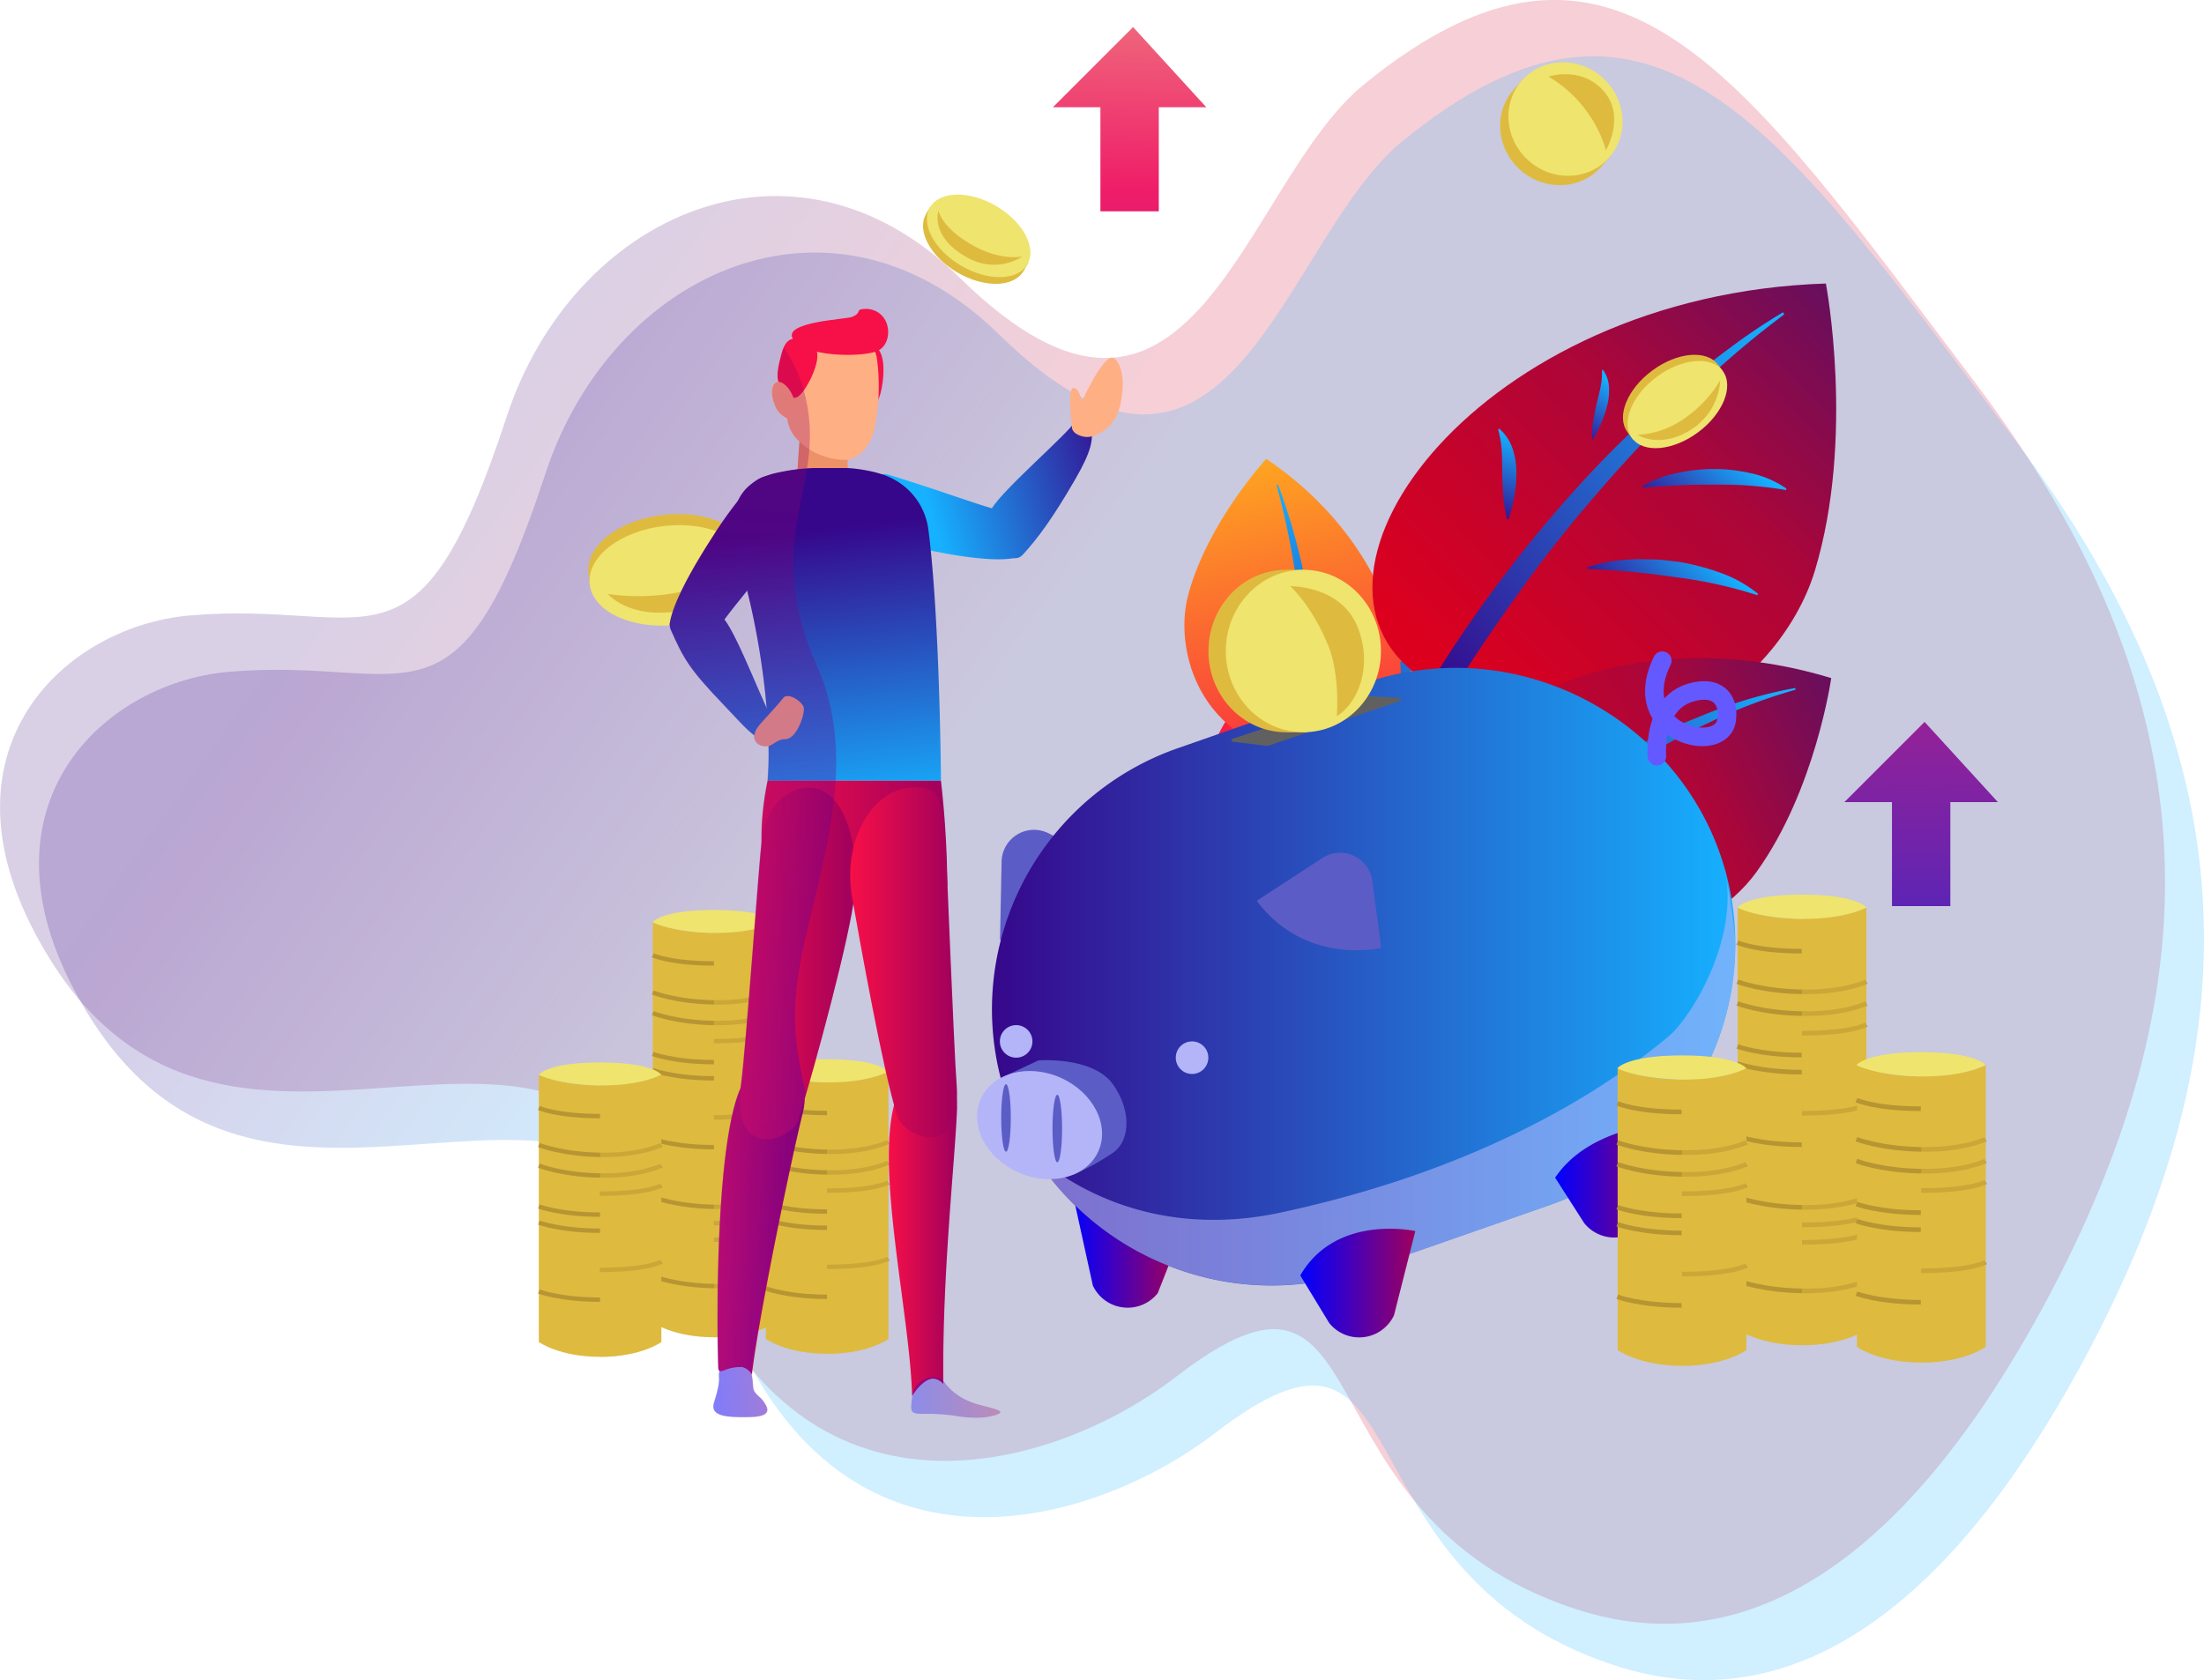 <svg xmlns="http://www.w3.org/2000/svg" xmlns:xlink="http://www.w3.org/1999/xlink" viewBox="0 0 445.2 339.45"><defs><style>.cls-1,.cls-25,.cls-31,.cls-38{fill:none;}.cls-2{isolation:isolate;}.cls-3,.cls-4{opacity:0.2;}.cls-3{fill:url(#Gradient_bez_nazwy_15);}.cls-4{fill:url(#Gradient_bez_nazwy_5);}.cls-5{fill:url(#Gradient_bez_nazwy_5-2);}.cls-6{fill:url(#Gradient_bez_nazwy_5-3);}.cls-7{fill:url(#Gradient_bez_nazwy_5-4);}.cls-8{fill:url(#Gradient_bez_nazwy_5-5);}.cls-9{fill:url(#Gradient_bez_nazwy_14);}.cls-10{fill:url(#Gradient_bez_nazwy_9);}.cls-11{fill:url(#Gradient_bez_nazwy_14-2);}.cls-12{fill:url(#Gradient_bez_nazwy_9-2);}.cls-13{fill:url(#Безымянный_градиент_7);}.cls-14{fill:url(#Gradient_bez_nazwy_9-3);}.cls-15{fill:url(#Безымянный_градиент_7-2);}.cls-16{fill:url(#Gradient_bez_nazwy_9-4);}.cls-17{fill:url(#Gradient_bez_nazwy_5-6);}.cls-18{fill:url(#Gradient_bez_nazwy_5-7);}.cls-19{fill:url(#Gradient_bez_nazwy_5-8);}.cls-20{fill:url(#Gradient_bez_nazwy_5-9);}.cls-21{fill:url(#Gradient_bez_nazwy_8);}.cls-22{fill:url(#Gradient_bez_nazwy_8-2);}.cls-23,.cls-26{fill:#debb3e;}.cls-24{fill:#efe46e;}.cls-25,.cls-38{stroke:#b89533;}.cls-25,.cls-31,.cls-38{stroke-miterlimit:10;}.cls-25{stroke-width:0.89px;}.cls-26{opacity:0.5;}.cls-26,.cls-28,.cls-30,.cls-32,.cls-33,.cls-39,.cls-53,.cls-55{mix-blend-mode:multiply;}.cls-27{fill:#5c5cc6;}.cls-28{fill:url(#Gradient_bez_nazwy_3);}.cls-29{fill:url(#Gradient_bez_nazwy_5-10);}.cls-30,.cls-34{fill:#b4b4f9;}.cls-30{opacity:0.57;}.cls-31{stroke:#6459ff;stroke-linecap:round;stroke-width:3.75px;}.cls-32{fill:url(#Gradient_bez_nazwy_3-2);}.cls-33{fill:url(#Gradient_bez_nazwy_3-3);}.cls-35{fill:#606060;}.cls-36{fill:url(#Gradient_bez_nazwy_4);}.cls-37{fill:url(#Gradient_bez_nazwy_4-2);}.cls-38{stroke-width:0.94px;}.cls-39,.cls-53,.cls-55{opacity:0.3;}.cls-39{fill:url(#Gradient_bez_nazwy_3-4);}.cls-40{fill:url(#Gradient_bez_nazwy_5-11);}.cls-41{fill:url(#Gradient_bez_nazwy_5-12);}.cls-42{fill:#f70f47;}.cls-43{fill:#ed9169;}.cls-44{fill:url(#Gradient_bez_nazwy_5-13);}.cls-45{fill:url(#Gradient_bez_nazwy_2);}.cls-46{fill:url(#Gradient_bez_nazwy_2-2);}.cls-47{fill:url(#Gradient_bez_nazwy_2-3);}.cls-48{fill:url(#Gradient_bez_nazwy_2-4);}.cls-49{fill:url(#Gradient_bez_nazwy_2-5);}.cls-50{fill:url(#Gradient_bez_nazwy_5-14);}.cls-51{fill:url(#Gradient_bez_nazwy_5-15);}.cls-52{fill:#ffaf84;}.cls-53{fill:url(#Gradient_bez_nazwy_3-5);}.cls-54{clip-path:url(#clip-path);}.cls-55{fill:url(#Gradient_bez_nazwy_3-6);}</style><linearGradient id="Gradient_bez_nazwy_15" x1="-2275.41" y1="-986.45" x2="-2275.41" y2="-1098.45" gradientTransform="matrix(-0.58, 0.81, -0.81, -0.58, -2015.9, 1334.38)" gradientUnits="userSpaceOnUse"><stop offset="0" stop-color="#401381"/><stop offset="1" stop-color="#d11137"/></linearGradient><linearGradient id="Gradient_bez_nazwy_5" x1="-2270.73" y1="-999.48" x2="-2270.73" y2="-1111.48" gradientTransform="matrix(-0.58, 0.81, -0.81, -0.58, -2015.9, 1334.38)" gradientUnits="userSpaceOnUse"><stop offset="0" stop-color="#36078b"/><stop offset="1" stop-color="#16b1ff"/></linearGradient><linearGradient id="Gradient_bez_nazwy_5-2" x1="-208.47" y1="-668.75" x2="-187.24" y2="-691.5" gradientTransform="translate(262.89 907.1) rotate(17.78)" xlink:href="#Gradient_bez_nazwy_5"/><linearGradient id="Gradient_bez_nazwy_5-3" x1="278.67" y1="338.09" x2="299.9" y2="315.34" gradientTransform="translate(-38.88 -115.04) rotate(-3.7)" xlink:href="#Gradient_bez_nazwy_5"/><linearGradient id="Gradient_bez_nazwy_5-4" x1="326.25" y1="1722.73" x2="345.47" y2="1702.13" gradientTransform="translate(-895.62 -1119.08) rotate(-30.33)" xlink:href="#Gradient_bez_nazwy_5"/><linearGradient id="Gradient_bez_nazwy_5-5" x1="-229.1" y1="2954.04" x2="-211.83" y2="2935.53" gradientTransform="translate(-2078.01 -1628.54) rotate(-56.33)" xlink:href="#Gradient_bez_nazwy_5"/><linearGradient id="Gradient_bez_nazwy_14" x1="77.65" y1="-205.68" x2="153.83" y2="-287.32" gradientTransform="translate(154.02 367.72) rotate(6.72)" gradientUnits="userSpaceOnUse"><stop offset="0" stop-color="#f70f47"/><stop offset="1" stop-color="#ffb41d"/></linearGradient><linearGradient id="Gradient_bez_nazwy_9" x1="-344.83" y1="-679.68" x2="-281.55" y2="-779.76" gradientTransform="matrix(0.95, 0.31, -0.31, 0.95, 342.45, 964.68)" gradientUnits="userSpaceOnUse"><stop offset="0.48" stop-color="#36078b"/><stop offset="1" stop-color="#16b1ff"/></linearGradient><linearGradient id="Gradient_bez_nazwy_14-2" x1="-4606.06" y1="-1183.65" x2="-4548.07" y2="-1245.79" gradientTransform="matrix(-0.87, -0.5, -0.5, 0.87, -4319.75, -1106.82)" xlink:href="#Gradient_bez_nazwy_14"/><linearGradient id="Gradient_bez_nazwy_9-2" x1="-300.23" y1="-678.08" x2="-368.54" y2="-786.11" xlink:href="#Gradient_bez_nazwy_9"/><linearGradient id="Безымянный_градиент_7" x1="115.9" y1="-43.93" x2="222.53" y2="-158.2" gradientTransform="translate(177.29 178.88) rotate(2.34)" gradientUnits="userSpaceOnUse"><stop offset="0" stop-color="#dd001e"/><stop offset="0.42" stop-color="#ab0639"/><stop offset="1" stop-color="#221783"/></linearGradient><linearGradient id="Gradient_bez_nazwy_9-3" x1="-339.29" y1="-679.04" x2="-244.9" y2="-851.14" xlink:href="#Gradient_bez_nazwy_9"/><linearGradient id="Безымянный_градиент_7-2" x1="-385.2" y1="-860.39" x2="-308.27" y2="-942.84" gradientTransform="translate(348.19 1117.59) rotate(21.2)" xlink:href="#Безымянный_градиент_7"/><linearGradient id="Gradient_bez_nazwy_9-4" x1="-329.56" y1="-682.68" x2="-226.32" y2="-776.96" xlink:href="#Gradient_bez_nazwy_9"/><linearGradient id="Gradient_bez_nazwy_5-6" x1="-275.3" y1="-792.85" x2="-263.76" y2="-813.9" gradientTransform="matrix(0.95, 0.31, -0.31, 0.95, 342.45, 964.68)" xlink:href="#Gradient_bez_nazwy_5"/><linearGradient id="Gradient_bez_nazwy_5-7" x1="-271.06" y1="-814.38" x2="-263.77" y2="-833.44" gradientTransform="matrix(0.95, 0.31, -0.31, 0.95, 342.45, 964.68)" xlink:href="#Gradient_bez_nazwy_5"/><linearGradient id="Gradient_bez_nazwy_5-8" x1="-308.8" y1="-804.66" x2="-308.74" y2="-822.71" gradientTransform="matrix(0.95, 0.31, -0.31, 0.95, 342.45, 964.68)" xlink:href="#Gradient_bez_nazwy_5"/><linearGradient id="Gradient_bez_nazwy_5-9" x1="-296.56" y1="-825.99" x2="-293.49" y2="-839.73" gradientTransform="matrix(0.95, 0.31, -0.31, 0.95, 342.45, 964.68)" xlink:href="#Gradient_bez_nazwy_5"/><linearGradient id="Gradient_bez_nazwy_8" x1="-313.03" y1="-699.66" x2="-313.03" y2="-667.23" gradientTransform="matrix(0.95, 0.31, -0.31, 0.95, 342.45, 964.68)" gradientUnits="userSpaceOnUse"><stop offset="0" stop-color="#2c27ce"/><stop offset="1" stop-color="#ef1d68"/></linearGradient><linearGradient id="Gradient_bez_nazwy_8-2" x1="-313.03" y1="-691.38" x2="-313.03" y2="-705.5" xlink:href="#Gradient_bez_nazwy_8"/><linearGradient id="Gradient_bez_nazwy_3" x1="216.3" y1="251.85" x2="237.5" y2="251.85" gradientUnits="userSpaceOnUse"><stop offset="0" stop-color="blue"/><stop offset="1" stop-color="#9e005d"/></linearGradient><linearGradient id="Gradient_bez_nazwy_5-10" x1="200.39" y1="197.32" x2="350.5" y2="197.32" gradientTransform="matrix(1, 0, 0, 1, 0, 0)" xlink:href="#Gradient_bez_nazwy_5"/><linearGradient id="Gradient_bez_nazwy_3-2" x1="262.65" y1="259.22" x2="285.9" y2="259.22" xlink:href="#Gradient_bez_nazwy_3"/><linearGradient id="Gradient_bez_nazwy_3-3" x1="314.13" y1="238.47" x2="337.08" y2="238.47" xlink:href="#Gradient_bez_nazwy_3"/><linearGradient id="Gradient_bez_nazwy_4" x1="226.06" y1="172.53" x2="228.96" y2="-33.82" gradientUnits="userSpaceOnUse"><stop offset="0" stop-color="#2c27ce"/><stop offset="0.65" stop-color="#ef1d68"/><stop offset="1" stop-color="#efba92"/></linearGradient><linearGradient id="Gradient_bez_nazwy_4-2" x1="387.28" y1="217.54" x2="390.18" y2="11.19" xlink:href="#Gradient_bez_nazwy_4"/><linearGradient id="Gradient_bez_nazwy_3-4" x1="144.14" y1="280.86" x2="155.06" y2="280.86" xlink:href="#Gradient_bez_nazwy_3"/><linearGradient id="Gradient_bez_nazwy_5-11" x1="227.23" y1="94.27" x2="188.46" y2="104.96" gradientTransform="matrix(1, 0, 0, 1, 0, 0)" xlink:href="#Gradient_bez_nazwy_5"/><linearGradient id="Gradient_bez_nazwy_5-12" x1="227.25" y1="94.34" x2="188.48" y2="105.02" gradientTransform="matrix(1, 0, 0, 1, 0, 0)" xlink:href="#Gradient_bez_nazwy_5"/><linearGradient id="Gradient_bez_nazwy_5-13" x1="167.78" y1="106.73" x2="174.5" y2="164.49" gradientTransform="matrix(1, 0, 0, 1, 0, 0)" xlink:href="#Gradient_bez_nazwy_5"/><linearGradient id="Gradient_bez_nazwy_2" x1="153.82" y1="168.44" x2="191.38" y2="168.44" gradientUnits="userSpaceOnUse"><stop offset="0" stop-color="#f70f47"/><stop offset="1" stop-color="#9e005d"/></linearGradient><linearGradient id="Gradient_bez_nazwy_2-2" x1="144.95" y1="246.28" x2="162.56" y2="246.28" xlink:href="#Gradient_bez_nazwy_2"/><linearGradient id="Gradient_bez_nazwy_2-3" x1="149.45" y1="194.64" x2="172.77" y2="194.64" xlink:href="#Gradient_bez_nazwy_2"/><linearGradient id="Gradient_bez_nazwy_2-4" x1="179.55" y1="249.12" x2="193.32" y2="249.12" xlink:href="#Gradient_bez_nazwy_2"/><linearGradient id="Gradient_bez_nazwy_2-5" x1="171.74" y1="194.42" x2="193.31" y2="194.42" xlink:href="#Gradient_bez_nazwy_2"/><linearGradient id="Gradient_bez_nazwy_5-14" x1="143.12" y1="109.6" x2="149.84" y2="167.36" gradientTransform="matrix(1, 0, 0, 1, 0, 0)" xlink:href="#Gradient_bez_nazwy_5"/><linearGradient id="Gradient_bez_nazwy_5-15" x1="147.42" y1="109.1" x2="154.14" y2="166.86" gradientTransform="matrix(1, 0, 0, 1, 0, 0)" xlink:href="#Gradient_bez_nazwy_5"/><linearGradient id="Gradient_bez_nazwy_3-5" x1="184.02" y1="282.35" x2="202.03" y2="282.35" xlink:href="#Gradient_bez_nazwy_3"/><clipPath id="clip-path"><path class="cls-1" d="M225.23,72.5c-1.53-1.54-4.65,4.22-6.69,8.62-.34-1.54-.87-2.86-1.8-2.71s-.47,5.23-.39,6.08a6.26,6.26,0,0,0,.24,1.31c0,.06,0,.11,0,.17-2.86,3.41-13.86,12.9-16.16,16.69-4.15-1.19-11.59-4-20.9-6.79a3.93,3.93,0,0,0-1.39-.07,28.72,28.72,0,0,0-6.87-1.22c0-.6,0-1.18,0-1.73,2.67-.37,4.64-3.22,5.27-5.51a35,35,0,0,0,.94-6.68,6.68,6.68,0,0,0,.44-1.14c.48-1.66,1.23-6.74-.32-8.76,2.94-1.74,2.45-7.88-2.35-8.33-2.87,0-.79.68-3.12,1.63-1.16.47-13.93.92-11.9,4.41-1,.16-1.76,1-2.28,2.89-.72,2.7-1,4.41-.63,5.8a1.13,1.13,0,0,0-.46.08c-1.05.43-1.24,2.4-.42,4.41A4.64,4.64,0,0,0,159,84.52a7.49,7.49,0,0,0,2.48,4.7c-.14,1.68-.28,3.66-.38,5.6-1.23.16-2.46.38-3.59.6a16.25,16.25,0,0,0-3,.84,5.57,5.57,0,0,0-2.14,1.11,9,9,0,0,0-3.27,3.72c-1.31,1.65-3,3.95-5.26,7.46-6.66,10.3-8.22,15.11-8.58,17.33a1.31,1.31,0,0,0,0,.51,2.23,2.23,0,0,0,.19.85c2.56,5.75,3.7,7.85,10.41,14.88,3.17,3.32,4.84,5.27,6.46,6.44a2,2,0,0,0,1.67,2.15,2,2,0,0,0,1.21,0,69.47,69.47,0,0,1-.19,7,56.13,56.13,0,0,0-1.23,12.42c-.58,5.13-3.2,42.1-4.14,48.91,0,.27-.06.53-.09.78v0c-5.2,11.67-4.79,49-4.51,56.43,0,.39.11.59.25.68a5.11,5.11,0,0,0-.08,1.43c.06.91-.11,2.13-1,4.91s2.16,3.12,7.26,3c4.77-.09,3.55-1.95,2.77-3.1s-1.93-1.51-2.13-2.79c-.15-.92,0-1.47-.32-2.7h0c1.1-10.14,7.53-41.67,10.25-52.72a13.76,13.76,0,0,0,.39-2.9c3.37-11.49,8.57-31.09,9.84-39.5,1.67,9.44,5.51,30.75,8.25,40.69-3.62,13.92,3.2,42.37,3.63,58.76v0c0,.1,0,.2-.06.3-.39,3.12-.36,3.29,2.5,3.3a39,39,0,0,1,5.81.34c1.84.29,5.48.89,8.6-.11s-2.5-1.54-5.15-2.68a11.88,11.88,0,0,1-5-3.62,2.29,2.29,0,0,0-.44-.56c-.21-21.79,2.26-43.47,2.75-54.73a14.15,14.15,0,0,0,0-1.9,25.24,25.24,0,0,0,0-3.38c-.4-5.09-1.28-26.84-1.84-39.84h0a199.14,199.14,0,0,0-1.28-21.43s-.18-28.07-2.06-46.51c10,2.06,14.52,1.93,16.65,1.55a2,2,0,0,0,1.87-.66c3-3.26,6.07-7.39,10.63-15.28,2.58-4.47,3.29-6.65,3.38-8.72A8,8,0,0,0,226,82.78C226.62,80.86,227.71,75,225.23,72.5Zm-78.91,52.65c1.1-1.5,2.69-3.47,4.61-5.85a154.43,154.43,0,0,1,3.93,23.76C152.34,137.51,148.55,128,146.31,125.15Z"/></clipPath><linearGradient id="Gradient_bez_nazwy_3-6" x1="-4025.94" y1="5542.41" x2="-3829.86" y2="5662.88" gradientTransform="matrix(-0.4, -0.87, 0.54, -0.47, -4460.74, -597.55)" xlink:href="#Gradient_bez_nazwy_3"/></defs><title>управление бюджетом</title><g class="cls-2"><g id="Слой_2" data-name="Слой 2"><g id="Designed_by_Freepik" data-name="Designed by Freepik"><path class="cls-3" d="M10.27,194.07c-25.76-41.07,2-67.46,28-69.72,36.9-3.2,46,14.94,64.08-40.17C115.7,43.5,160.16,23,193.85,56.1c47.09,46.2,57-18.85,81.62-39C326.35-24.4,351.84,15,398.93,77.24,447.28,141.12,447,198.5,414.59,260.47c-23.94,45.76-56.12,77.75-96.3,64.61-57.7-18.86-37.92-79.86-80.63-47C212.1,297.78,158.84,313,137,248.92S47.36,253.22,10.27,194.07Z"/><path class="cls-4" d="M18.14,205.46c-25.76-41.07,2-67.46,28-69.72,36.9-3.2,46,14.94,64.08-40.17C123.57,54.9,168,34.44,201.72,67.49c47.09,46.2,57-18.85,81.62-39C334.22-13,359.71,26.41,406.8,88.63c48.35,63.88,48.08,121.26,15.66,183.23-23.94,45.76-56.12,77.75-96.3,64.61-57.7-18.86-37.92-79.86-80.63-47-25.56,19.67-78.82,34.92-100.69-29.19S55.23,264.61,18.14,205.46Z"/><path class="cls-5" d="M267.21,205.56c-4.48-5.48,6.42-14.14,20-10.86,0,0-.51,6.28-3.51,11C281.13,209.78,273.49,213.24,267.21,205.56Z"/><path class="cls-6" d="M259.3,203.94c-6.18-3.46.8-15.51,14.62-17.42,0,0,1.83,6,.77,11.54C273.8,202.77,268,208.79,259.3,203.94Z"/><path class="cls-7" d="M254.4,203.3c-6.4-.29-5.65-12.87,4.76-20a25.22,25.22,0,0,1,5.31,9C265.65,196.47,263.37,203.71,254.4,203.3Z"/><path class="cls-8" d="M252.34,201c-5.29,2.29-9.63-8.17-4-18a22.66,22.66,0,0,1,7.84,5.2C258.73,191,259.74,197.78,252.34,201Z"/><path class="cls-9" d="M249.49,169.84c-19.56-16.21,12.88-54.21,62.88-52,0,0,2.54,22.47-4.76,41.23C301.4,175.1,276.88,192.55,249.49,169.84Z"/><path class="cls-10" d="M306,121.89a45.43,45.43,0,0,0-14.12,7.56,57.19,57.19,0,0,0-6,5.16c-.93.95-1.9,1.84-2.78,2.82l-1.35,1.45-1.28,1.51a98.71,98.71,0,0,0-9.16,12.93c-.64,1.16-1.4,2.25-2,3.43l-1.91,3.5c-1.17,2.39-2.4,4.75-3.44,7.21a218.16,218.16,0,0,0-11,30.3c-1.49,5.2-2.92,10.45-4.25,15.74-.67,2.64-1.42,5.28-2,8l-.92,4-1,4-.39,0a281.4,281.4,0,0,1,5.62-32.4c.58-2.68,1.38-5.31,2.06-8s1.59-5.25,2.38-7.88a162.32,162.32,0,0,1,5.95-15.35c1.08-2.52,2.4-4.94,3.63-7.39s2.68-4.8,4.18-7.1a89.41,89.41,0,0,1,10-13.06,64.59,64.59,0,0,1,12.59-10.59,40.75,40.75,0,0,1,15.21-6.19Z"/><path class="cls-11" d="M270.78,153c19.31-1.07,16.65-39-15-60.28,0,0-11.72,12.6-15.75,27.39C236.63,132.7,243.74,154.47,270.78,153Z"/><path class="cls-12" d="M258.15,97.9a126.59,126.59,0,0,1,7.48,33.2l.44,4.25.22,4.27.21,4.27c.06,1.42,0,2.85.06,4.27s0,2.85,0,4.28,0,2.85-.12,4.27l-.45,8.54c-.27,2.84-.63,5.66-.94,8.49-.17,1.41-.31,2.83-.5,4.24l-.71,4.21-1.52,8.4c-.62,2.78-1.3,5.54-2,8.3l-1,4.14c-.37,1.37-.8,2.73-1.23,4.08l-2.57,8.11c-.43,1.35-.94,2.68-1.48,4l-1.57,4-1.57,3.95L249.24,231l-.28-.1,2.56-8.05,1.28-4c.44-1.34.86-2.68,1.19-4.05l2.13-8.17c.35-1.36.73-2.72,1-4.09l.85-4.14,1.71-8.27,1.31-8.34.64-4.17.45-4.2c.28-2.8.61-5.6.85-8.4a235.68,235.68,0,0,0,.29-33.74A159.8,159.8,0,0,0,257.87,98Z"/><path class="cls-13" d="M286.61,136.56c-29-20.54,12.19-77,82.21-79.28,0,0,5.94,31.08-2.23,58.05C359.61,138.35,327.27,165.32,286.61,136.56Z"/><path class="cls-14" d="M360.4,63.53a183,183,0,0,0-19.35,16.65c-6.12,5.87-11.93,12-17.48,18.39s-10.84,12.94-15.76,19.79-9.76,13.75-14.15,20.94-8.67,14.47-12.54,22c-1,1.84-2,3.74-2.9,5.63s-1.92,3.76-2.82,5.68l-2.67,5.75c-.94,1.9-1.79,3.84-2.64,5.78l-2.56,5.82c-.8,2-1.57,3.94-2.41,5.89-1.7,3.9-3.12,7.9-4.67,11.87-.82,2-1.54,4-2.27,6l-2.19,6c-.74,2-1.34,4.06-2,6.08l-2.14,6.07-.46-.11a340.41,340.41,0,0,1,15.3-49,296.66,296.66,0,0,1,23-45.91A267.28,267.28,0,0,1,320.86,96a229.56,229.56,0,0,1,18.58-17.75c3.26-2.78,6.6-5.47,10.05-8a119,119,0,0,1,10.69-7.16Z"/><path class="cls-15" d="M295.28,172c-15-20.8,26.29-49.76,74.62-35,0,0-3.19,22.61-15.06,39.12C344.71,190.25,316.33,201.12,295.28,172Z"/><path class="cls-16" d="M362.69,139.35a105.76,105.76,0,0,0-17.19,6.51l-4.14,1.94-4,2.16c-1.32.76-2.72,1.36-4,2.18l-3.92,2.34c-2.65,1.49-5.11,3.3-7.66,4.94-1.25.86-2.57,1.62-3.76,2.56l-3.63,2.75c-1.2.93-2.44,1.81-3.66,2.71s-2.34,1.94-3.51,2.91l-3.49,2.93c-1.15,1-2.35,1.92-3.42,3l-6.66,6.23c-.55.52-1.12,1-1.66,1.57l-1.56,1.67c-1,1.11-2.07,2.23-3.14,3.32l-3.17,3.29c-.52.55-1.07,1.09-1.57,1.66L281,195.78c-1.95,2.35-3.94,4.66-5.95,7s-3.81,4.78-5.71,7.19l-5.65,7.28c-3.67,4.93-7,10.11-10.78,15.06l-.3-.17c3.2-5.29,6.3-10.64,9.58-15.88l5.28-7.63c1.77-2.53,3.46-5.13,5.46-7.49l5.79-7.25,1.45-1.81c.5-.59,1-1.15,1.56-1.72l3.13-3.42,3.13-3.42,1.57-1.71c.54-.56,1.11-1.07,1.67-1.61l6.72-6.4a172.91,172.91,0,0,1,30.09-21.62c2.72-1.48,5.41-3,8.25-4.26l4.2-2,4.3-1.74A91.94,91.94,0,0,1,362.64,139Z"/><path class="cls-17" d="M320.65,114.59a31.33,31.33,0,0,1,8.9-1.56c1.49-.12,3,0,4.45,0s3,.26,4.43.41,2.93.49,4.38.85a42.67,42.67,0,0,1,4.3,1.29,26.24,26.24,0,0,1,8,4.38l-.11.3a89.62,89.62,0,0,0-17-3.7,168.39,168.39,0,0,0-17.36-1.63Z"/><path class="cls-18" d="M331.78,98.18a23.22,23.22,0,0,1,7.16-2.64,34.86,34.86,0,0,1,7.4-.78,33.21,33.21,0,0,1,7.44.88,19.89,19.89,0,0,1,7.06,3.06l-.07.31c-2.38-.42-4.78-.68-7.19-.88s-4.83-.23-7.25-.22-4.84,0-7.26.14-4.84.26-7.25.46Z"/><path class="cls-19" d="M304.44,104.92a26.51,26.51,0,0,1-.81-5c-.11-1.55-.15-3-.18-4.43s0-2.78-.1-4.13a20.08,20.08,0,0,0-.73-4.55l.18-.22a9,9,0,0,1,2.72,4,15.46,15.46,0,0,1,.79,4.82,26.48,26.48,0,0,1-.42,4.84,28,28,0,0,1-1.2,4.7Z"/><path class="cls-20" d="M321.57,88.69a18.2,18.2,0,0,1,.29-3.87c.21-1.18.42-2.31.68-3.38s.55-2.1.74-3.13a13.71,13.71,0,0,0,.31-3.51l.17-.13A6.4,6.4,0,0,1,325,78.19a12.28,12.28,0,0,1-.35,3.74,24.88,24.88,0,0,1-2.9,6.86Z"/><path class="cls-21" d="M266.66,241.32l-27.76-9.15a2.87,2.87,0,0,1-1.91-3.29l6.78-33.44a2.87,2.87,0,0,1,3.71-2.15L282.89,205a2.87,2.87,0,0,1,1.7,3.94l-14.43,30.92A2.87,2.87,0,0,1,266.66,241.32Z"/><path class="cls-22" d="M284.38,212.52l-42.59-14a1.89,1.89,0,0,1-1.27-2.11l1-5.74a1.89,1.89,0,0,1,2.46-1.48l44.27,14.59a1.89,1.89,0,0,1,1.09,2.65l-2.64,5.19A1.89,1.89,0,0,1,284.38,212.52Z"/><path class="cls-23" d="M156.59,267.18s-4.12,3-12.37,3-12.37-3-12.37-3V186.32s4.38,2.16,12.37,2.16c8.71,0,12.37-2.16,12.37-2.16Z"/><path class="cls-24" d="M131.85,186.32s3.23,1.85,11.73,2.16,13-2.16,13-2.16-1.67-2.47-12.37-2.47S131.85,186.32,131.85,186.32Z"/><path class="cls-25" d="M131.85,193s3.53,1.65,12.37,1.65"/><path class="cls-25" d="M131.85,212.94s4.33,1.65,12.37,1.65"/><path class="cls-25" d="M131.85,216.21s4.33,1.65,12.37,1.65"/><path class="cls-25" d="M156.59,248.83s-2.67,1.65-12.37,1.65"/><path class="cls-25" d="M156.59,245.48s-2.67,1.65-12.37,1.65"/><path class="cls-25" d="M156.59,224.1s-2.67,1.65-12.37,1.65"/><path class="cls-25" d="M156.59,208.7s-2.67,1.65-12.37,1.65"/><path class="cls-25" d="M131.85,230.12s4.33,1.65,12.37,1.65"/><path class="cls-25" d="M131.85,204.69s4.92,2,13.19,2c7.58,0,11.54-2,11.54-2"/><path class="cls-25" d="M131.85,200.52s4.92,2,13.19,2c7.58,0,11.54-2,11.54-2"/><path class="cls-25" d="M131.85,241.83s4.92,2,13.19,2c7.58,0,11.54-2,11.54-2"/><path class="cls-25" d="M131.85,257.84s4.92,2,13.19,2c7.58,0,11.54-2,11.54-2"/><path class="cls-26" d="M144.22,270.19c8.25,0,12.37-3,12.37-3V186.32s-3.66,2.16-12.37,2.16Z"/><path class="cls-23" d="M179.44,270.51s-4.12,3-12.37,3-12.37-3-12.37-3v-54s4.38,2.16,12.37,2.16c8.71,0,12.37-2.16,12.37-2.16Z"/><path class="cls-24" d="M154.7,216.51s3.23,1.85,11.73,2.16,13-2.16,13-2.16S177.76,214,167.07,214,154.7,216.51,154.7,216.51Z"/><path class="cls-25" d="M154.7,223.22s3.53,1.65,12.37,1.65"/><path class="cls-25" d="M154.7,243.13s4.33,1.65,12.37,1.65"/><path class="cls-25" d="M154.7,246.41s4.33,1.65,12.37,1.65"/><path class="cls-25" d="M179.44,254.3s-2.67,1.65-12.37,1.65"/><path class="cls-25" d="M179.44,238.9s-2.67,1.65-12.37,1.65"/><path class="cls-25" d="M154.7,260.31S159,262,167.07,262"/><path class="cls-25" d="M154.7,234.89s4.92,2,13.19,2c7.58,0,11.54-2,11.54-2"/><path class="cls-25" d="M154.7,230.71s4.92,2,13.19,2c7.58,0,11.54-2,11.54-2"/><path class="cls-26" d="M167.07,273.53c8.25,0,12.37-3,12.37-3v-54s-3.66,2.16-12.37,2.16Z"/><path class="cls-23" d="M133.58,271.13s-4.12,3-12.37,3-12.37-3-12.37-3v-54s4.38,2.16,12.37,2.16c8.71,0,12.37-2.16,12.37-2.16Z"/><path class="cls-24" d="M108.85,217.13s3.23,1.85,11.73,2.16,13-2.16,13-2.16-1.68-2.47-12.37-2.47S108.85,217.13,108.85,217.13Z"/><path class="cls-25" d="M108.85,223.84s3.53,1.65,12.37,1.65"/><path class="cls-25" d="M108.85,243.75s4.33,1.65,12.37,1.65"/><path class="cls-25" d="M108.85,247s4.33,1.65,12.37,1.65"/><path class="cls-25" d="M133.58,254.91s-2.67,1.65-12.37,1.65"/><path class="cls-25" d="M133.58,239.51s-2.67,1.65-12.37,1.65"/><path class="cls-25" d="M108.85,260.93s4.33,1.65,12.37,1.65"/><path class="cls-25" d="M108.85,235.5s4.92,2,13.19,2c7.58,0,11.54-2,11.54-2"/><path class="cls-25" d="M108.85,231.33s4.92,2,13.19,2c7.58,0,11.54-2,11.54-2"/><path class="cls-26" d="M121.22,274.14c8.25,0,12.37-3,12.37-3v-54s-3.66,2.16-12.37,2.16Z"/><path class="cls-27" d="M202,189.91l.32-15.84a6.55,6.55,0,0,1,9.5-5.71l12.12,6.13S218.48,189.12,202,189.91Z"/><path class="cls-28" d="M237.5,252l-3.64,9.27a7.76,7.76,0,0,1-13.11-1.55l-4.45-20.3S230.27,239.49,237.5,252Z"/><path class="cls-29" d="M312.8,243.55l-37,12.92c-36.81,12.86-75.43-14.11-75.43-52.68h0A55.93,55.93,0,0,1,238.1,151.1l37-12.92c36.81-12.86,75.43,14.11,75.43,52.68h0A55.93,55.93,0,0,1,312.8,243.55Z"/><path class="cls-30" d="M348.45,175.79c-1-4.84,2.06,9.81,2.06,15.07h0a55.93,55.93,0,0,1-37.71,52.68l-37,12.92a56.93,56.93,0,0,1-67.33-23.78s18.4,19.16,50.28,12.29c39.33-8.47,64.15-23.8,78.3-35.59C341.5,205.72,351.36,189.83,348.45,175.79Z"/><path class="cls-31" d="M334.69,152.79s-1-10.61,6.87-12.88c5.56-1.59,7.79,1.61,7.22,5.57-1,7.31-20.18,2.61-13-12"/><path class="cls-32" d="M262.65,257.69l5.83,9.58a7.76,7.76,0,0,0,13.11-1.55l4.3-17S269.88,245.14,262.65,257.69Z"/><path class="cls-33" d="M314.13,237.93l5.86,9.16a7.76,7.76,0,0,0,13.11-1.55l4-18.63S321.3,227.28,314.13,237.93Z"/><circle class="cls-34" cx="240.79" cy="213.69" r="3.29"/><circle class="cls-34" cx="205.26" cy="210.4" r="3.29"/><path class="cls-27" d="M253.85,182l13.28-8.65A6.55,6.55,0,0,1,277.2,178L279,191.49S263.8,195.24,253.85,182Z"/><path class="cls-27" d="M203.52,217.16c.19-.07,6.24-2.92,6.24-2.92s11-.87,15.06,4.85c3.69,5.16,3.52,11.29.06,13.77a50.92,50.92,0,0,1-8.08,4.48Z"/><ellipse class="cls-34" cx="210" cy="227.32" rx="10.47" ry="13" transform="translate(-82.95 327.1) rotate(-66.08)"/><ellipse class="cls-27" cx="213.57" cy="228" rx="0.97" ry="6.82"/><ellipse class="cls-27" cx="203.21" cy="225.86" rx="0.97" ry="6.82"/><path class="cls-35" d="M249,149.25l26-8.53a2.45,2.45,0,0,1,.91-.11l6.85.38a.31.31,0,0,1,.09.6l-26.43,9a1.88,1.88,0,0,1-.78.07l-6.51-.8A.31.31,0,0,1,249,149.25Z"/><polygon class="cls-36" points="243.67 21.67 228.88 5.47 212.68 21.67 222.28 21.67 222.28 42.69 234.07 42.69 234.07 21.67 243.67 21.67"/><polygon class="cls-37" points="403.56 162.05 388.76 145.85 372.56 162.05 382.17 162.05 382.17 183.07 393.96 183.07 393.96 162.05 403.56 162.05"/><ellipse class="cls-23" cx="196.9" cy="49.01" rx="6.99" ry="11.4" transform="translate(55.17 194.21) rotate(-59.67)"/><polygon class="cls-23" points="187.05 43.25 187.89 41.82 188.3 42.67 187.05 43.25"/><polygon class="cls-23" points="206.74 54.77 207.72 53.1 206.83 52.64 206.74 54.77"/><ellipse class="cls-24" cx="197.69" cy="47.66" rx="6.99" ry="11.4" transform="translate(56.72 194.22) rotate(-59.67)"/><path class="cls-23" d="M189.58,42.53s-1.88,5.29,5.88,9.54a10.69,10.69,0,0,0,11.05-.25s-4.2,1-10-2.26C190.1,46,189.58,42.53,189.58,42.53Z"/><ellipse class="cls-23" cx="135.19" cy="114.01" rx="16.41" ry="10.06" transform="translate(-11.38 15.06) rotate(-6.12)"/><polygon class="cls-23" points="151.5 112.26 151.75 114.63 150.55 113.99 151.5 112.26"/><polygon class="cls-23" points="118.87 115.76 119.17 118.53 120.59 118.3 118.87 115.76"/><ellipse class="cls-24" cx="135.43" cy="116.25" rx="16.41" ry="10.06" transform="translate(-11.62 15.1) rotate(-6.12)"/><path class="cls-23" d="M122.76,120s4.33,5.1,14.23,3.46c10.55-1.75,11.57-7.68,11.57-7.68a42.71,42.71,0,0,1-12.39,4.06A43.32,43.32,0,0,1,122.76,120Z"/><ellipse class="cls-23" cx="259.77" cy="131.53" rx="15.67" ry="16.41"/><polygon class="cls-23" points="259.77 115.13 263.48 115.13 262.3 116.26 259.77 115.13"/><polygon class="cls-23" points="259.77 147.94 264.11 147.94 264 146.51 259.77 147.94"/><ellipse class="cls-24" cx="263.28" cy="131.53" rx="15.67" ry="16.41"/><path class="cls-23" d="M260.62,118.43s10.24-.21,13.62,8.27c3,7.45.43,15.06-4.2,18,0,0,.69-8.46-1.79-14.4C264.82,122.06,260.62,118.43,260.62,118.43Z"/><ellipse class="cls-23" cx="314.57" cy="25.96" rx="11.23" ry="11.77" transform="translate(86.48 244.14) rotate(-48.45)"/><polygon class="cls-23" points="305.76 18.15 307.53 16.16 307.57 17.34 305.76 18.15"/><polygon class="cls-23" points="323.37 33.76 325.43 31.44 324.61 30.81 323.37 33.76"/><ellipse class="cls-24" cx="316.24" cy="24.08" rx="11.23" ry="11.76" transform="translate(88.45 244.75) rotate(-48.45)"/><path class="cls-23" d="M312.78,15.48s6.39-2.19,10.94,2.68c4.83,5.16.68,12.18.68,12.18a25.43,25.43,0,0,0-4.71-8.91A25,25,0,0,0,312.78,15.48Z"/><ellipse class="cls-23" cx="337.89" cy="80.49" rx="11.4" ry="6.99" transform="translate(18.54 217.11) rotate(-36.56)"/><polygon class="cls-23" points="347.06 73.69 348.04 75.02 347.09 75.07 347.06 73.69"/><polygon class="cls-23" points="328.73 87.28 329.89 88.83 330.66 88.2 328.73 87.28"/><ellipse class="cls-24" cx="338.83" cy="81.74" rx="11.4" ry="6.99" transform="translate(17.98 217.91) rotate(-36.56)"/><path class="cls-23" d="M347.48,76.82a12.63,12.63,0,0,1-5.09,9.42c-4.18,3.11-8.77,3.28-11.61,1.62a18.14,18.14,0,0,0,9.93-3.65A24.37,24.37,0,0,0,347.48,76.82Z"/><path class="cls-23" d="M377,268.6s-4.35,3.18-13,3.18-13-3.18-13-3.18V183.36s4.62,2.28,13,2.28c9.18,0,13-2.28,13-2.28Z"/><path class="cls-24" d="M350.94,183.36s3.4,1.95,12.36,2.28S377,183.36,377,183.36s-1.77-2.61-13-2.61S350.94,183.36,350.94,183.36Z"/><path class="cls-38" d="M350.94,190.43s3.72,1.74,13,1.74"/><path class="cls-38" d="M350.94,211.42s4.56,1.74,13,1.74"/><path class="cls-38" d="M350.94,214.87s4.56,1.74,13,1.74"/><path class="cls-38" d="M377,249.26S374.2,251,364,251"/><path class="cls-38" d="M377,245.73s-2.82,1.74-13,1.74"/><path class="cls-38" d="M377,223.19s-2.82,1.74-13,1.74"/><path class="cls-38" d="M377,207s-2.82,1.74-13,1.74"/><path class="cls-38" d="M350.94,229.53s4.56,1.74,13,1.74"/><path class="cls-38" d="M350.94,202.73s5.19,2.06,13.91,2.06c8,0,12.17-2.06,12.17-2.06"/><path class="cls-38" d="M350.94,198.33s5.19,2.06,13.91,2.06c8,0,12.17-2.06,12.17-2.06"/><path class="cls-38" d="M350.94,241.87s5.19,2.06,13.91,2.06c8,0,12.17-2.06,12.17-2.06"/><path class="cls-38" d="M350.94,258.75s5.19,2.06,13.91,2.06c8,0,12.17-2.06,12.17-2.06"/><path class="cls-26" d="M364,271.78c8.69,0,13-3.18,13-3.18V183.36s-3.86,2.28-13,2.28Z"/><path class="cls-23" d="M401.1,272.11s-4.35,3.18-13,3.18-13-3.18-13-3.18V215.19s4.62,2.28,13,2.28c9.18,0,13-2.28,13-2.28Z"/><path class="cls-24" d="M375,215.19s3.4,1.95,12.36,2.28,13.71-2.28,13.71-2.28-1.77-2.61-13-2.61S375,215.19,375,215.19Z"/><path class="cls-38" d="M375,222.26s3.72,1.74,13,1.74"/><path class="cls-38" d="M375,243.25s4.56,1.74,13,1.74"/><path class="cls-38" d="M375,246.7s4.56,1.74,13,1.74"/><path class="cls-38" d="M401.1,255s-2.82,1.74-13,1.74"/><path class="cls-38" d="M401.1,238.79s-2.82,1.74-13,1.74"/><path class="cls-38" d="M375,261.36s4.56,1.74,13,1.74"/><path class="cls-38" d="M375,234.56s5.19,2.06,13.91,2.06c8,0,12.17-2.06,12.17-2.06"/><path class="cls-38" d="M375,230.16s5.19,2.06,13.91,2.06c8,0,12.17-2.06,12.17-2.06"/><path class="cls-26" d="M388.06,275.29c8.69,0,13-3.18,13-3.18V215.19s-3.86,2.28-13,2.28Z"/><path class="cls-23" d="M352.76,272.76s-4.35,3.18-13,3.18-13-3.18-13-3.18V215.84s4.62,2.28,13,2.28c9.18,0,13-2.28,13-2.28Z"/><path class="cls-24" d="M326.69,215.84s3.4,1.95,12.36,2.28,13.71-2.28,13.71-2.28-1.77-2.61-13-2.61S326.69,215.84,326.69,215.84Z"/><path class="cls-38" d="M326.69,222.91s3.72,1.74,13,1.74"/><path class="cls-38" d="M326.69,243.9s4.56,1.74,13,1.74"/><path class="cls-38" d="M326.69,247.35s4.56,1.74,13,1.74"/><path class="cls-38" d="M352.76,255.67s-2.82,1.74-13,1.74"/><path class="cls-38" d="M352.76,239.44s-2.82,1.74-13,1.74"/><path class="cls-38" d="M326.69,262s4.56,1.74,13,1.74"/><path class="cls-38" d="M326.69,235.21s5.19,2.06,13.91,2.06c8,0,12.17-2.06,12.17-2.06"/><path class="cls-38" d="M326.69,230.81s5.19,2.06,13.91,2.06c8,0,12.17-2.06,12.17-2.06"/><path class="cls-26" d="M339.73,275.94c8.69,0,13-3.18,13-3.18V215.84s-3.86,2.28-13,2.28Z"/></g><g id="Objects"><path class="cls-39" d="M151.76,277.26a18.5,18.5,0,0,1,.43,3.18c.21,1.28,1.43,1.74,2.13,2.79s2,3-2.77,3.1c-5.11.1-8.13-.24-7.26-3s1-4,1-4.91a3,3,0,0,1,.58-2.4C146.42,275.45,151,274.47,151.76,277.26Z"/><path class="cls-40" d="M220.52,86.18c.22,2.86.05,4.8-3.32,10.64-4.56,7.9-7.61,12-10.63,15.28-2.79,3-9-4.56-6.25-9.34,2.37-4,15.37-15.08,16.8-17.55C218.07,83.58,220.34,83.86,220.52,86.18Z"/><path class="cls-41" d="M204.89,112.74c-2.2.43-7.25.64-19.23-2a78.47,78.47,0,0,1-12.48-3.65c-3.86-1.44-4.43-5.65-3-7.26,2.32-2.6,7.23-4.55,9.29-3.92,11.67,3.56,20.43,7,23.4,7.37C207.24,103.77,207.5,112.22,204.89,112.74Z"/><path class="cls-42" d="M174.1,81.12c2.09,1,3,1,3.75-1.61.58-2,1.57-9.1-1.66-9.58s-5.77-.57-5.39,3.8S171.62,80,174.1,81.12Z"/><path class="cls-43" d="M161.89,84.92c0,.32-.75,7.11-.87,12.32a5.37,5.37,0,0,0,5.05,5h.11c2.5,0,5.45-2.27,5.23-4.77a67.38,67.38,0,0,1-.09-9.25Z"/><path class="cls-44" d="M149.24,113.19c4.65,15.29,6.74,33.85,5.83,44.54h35s-.21-32.82-2.55-50.79a13.45,13.45,0,0,0-7.39-10.31c-2.64-1.4-7.4-2.07-9.34-2.07h-6.47a39.15,39.15,0,0,0-6.84.85C148.23,97.16,146.54,104.32,149.24,113.19Z"/><path class="cls-45" d="M155.21,179.16s-3-7.35-.14-21.43h35a199.14,199.14,0,0,1,1.28,21.43Z"/><path class="cls-46" d="M162.13,225c2.81-11.4-8.85-13.41-12.52-5.16-5.2,11.67-4.79,49-4.51,56.43,0,1,.56.79,1.13.6a8.7,8.7,0,0,1,3.71-.67,3.19,3.19,0,0,1,1.95,1.53C153,267.6,159.41,236.07,162.13,225Z"/><path class="cls-47" d="M172.6,180.7c1.23-14.17-4.38-25.17-13.17-20.5-3.7,2-5.05,5.91-5.55,9.62s-3.22,42.26-4.17,49.23c-2.15,15.71,10.25,11.47,11.6,7.12C164.7,215.18,171.93,188.42,172.6,180.7Z"/><path class="cls-48" d="M193.31,224.28c.46-10.64-9.89-10.41-12.5-1.76-4.09,13.62,3,42.85,3.43,59.54,1.8-2.88,3.51-3.58,4.31-3.52a2.88,2.88,0,0,1,2,1.09C190.3,257.64,192.82,235.65,193.31,224.28Z"/><path class="cls-49" d="M181.23,225.43c1.38,4.34,13.23,9.37,12-6.44-.55-7-2-45.72-2.29-49.45s-.93-9.18-2.8-9.87c-9.36-3.4-18.43,7.73-16,21.74C173.8,190.79,178.37,216.43,181.23,225.43Z"/><path class="cls-50" d="M154.78,149.75c-2.76-.79-4.2-2.76-8.86-7.64-6.71-7-7.86-9.13-10.41-14.88-1.67-3.76,7.21-6.47,10.73-2.18,3,3.63,8.81,19.65,10.63,21.85C158.07,148.35,157,150.38,154.78,149.75Z"/><path class="cls-51" d="M135.31,125.87c.36-2.22,1.92-7,8.58-17.33a78.47,78.47,0,0,1,7.76-10.43c2.69-3.12,6.84-2.19,7.85-.28,1.63,3.08,1.76,8.36.45,10.08-7.39,9.71-13.66,16.72-15,19.39C142.9,131.19,134.88,128.5,135.31,125.87Z"/><path class="cls-52" d="M158.45,80c.58,5.8.75,7.08,3.28,9.45a13.67,13.67,0,0,0,8.9,3.46c3,0,5.17-3.13,5.84-5.59a42.19,42.19,0,0,0,.67-14.85c-.42-3.22-4.39-7.12-8.49-7.12S157,65.84,158.45,80Z"/><path class="cls-52" d="M153.73,146.09c1.34-1.47,3.44-3.76,4.48-5.07s4.11.94,4.17,2.07c.1,1.68-1.59,6.26-3.74,6.25s-2.76,2-4.59,1.35S151.54,148.5,153.73,146.09Z"/><path class="cls-53" d="M191,279.58a11.88,11.88,0,0,0,5,3.62c2.65,1.14,8.27,1.68,5.15,2.68s-6.76.4-8.6.11a39,39,0,0,0-5.81-.34c-2.87,0-2.89-.19-2.5-3.3C184.72,278.06,189.7,277.15,191,279.58Z"/><path class="cls-42" d="M158.46,79.11c1.57,1.57,2.39,1.87,3.92-.23,1.19-1.63,4.4-7.72,1.63-9.2s-5-2.4-6.12,1.67S156.6,77.25,158.46,79.11Z"/><ellipse class="cls-52" cx="158.27" cy="80.86" rx="2.05" ry="3.92" transform="translate(-18.82 65.86) rotate(-22.22)"/><path class="cls-42" d="M160.23,68.58C162.49,72,173.4,72.27,177,71s3.31-8.13-1.78-8.6c-2.87,0-.79.68-3.12,1.63C170.89,64.53,157.82,65,160.23,68.58Z"/><path class="cls-52" d="M216.65,85.52c.64-1.75,6.33-15.28,8.58-13,2.48,2.5,1.4,8.36.79,10.29-1.11,3.52-4.44,5.62-6.67,5.47C217.76,88.14,216,87.19,216.65,85.52Z"/><path class="cls-52" d="M216.35,84.5c-.08-.86-.55-5.93.39-6.08,1.44-.24,1.91,3.07,2.24,5.26.18,1.19-.38,2.9-1.36,2.93S216.49,85.86,216.35,84.5Z"/><g class="cls-54"><path class="cls-55" d="M112.87,50.6c18.28-3.06,44.25,9.16,49.5,28.27,5.36,19.51-9.3,28.85,2.72,55.86,9.51,21.37-1.41,44.81-4,63.3-2.82,20.31,7.33,30.13,4,48.24-7.72,41.68-7.22,54-35.87,62.79-29.41,9.07-35.46-32-54.56-64.38C60.56,220.75,52.54,196,62.18,178.41c13.85-25.25,34.09.36,27-30.1-4.25-18.23-3.56-49.74,22.79-45S86.55,55,112.87,50.6Z"/></g></g></g></g></svg>